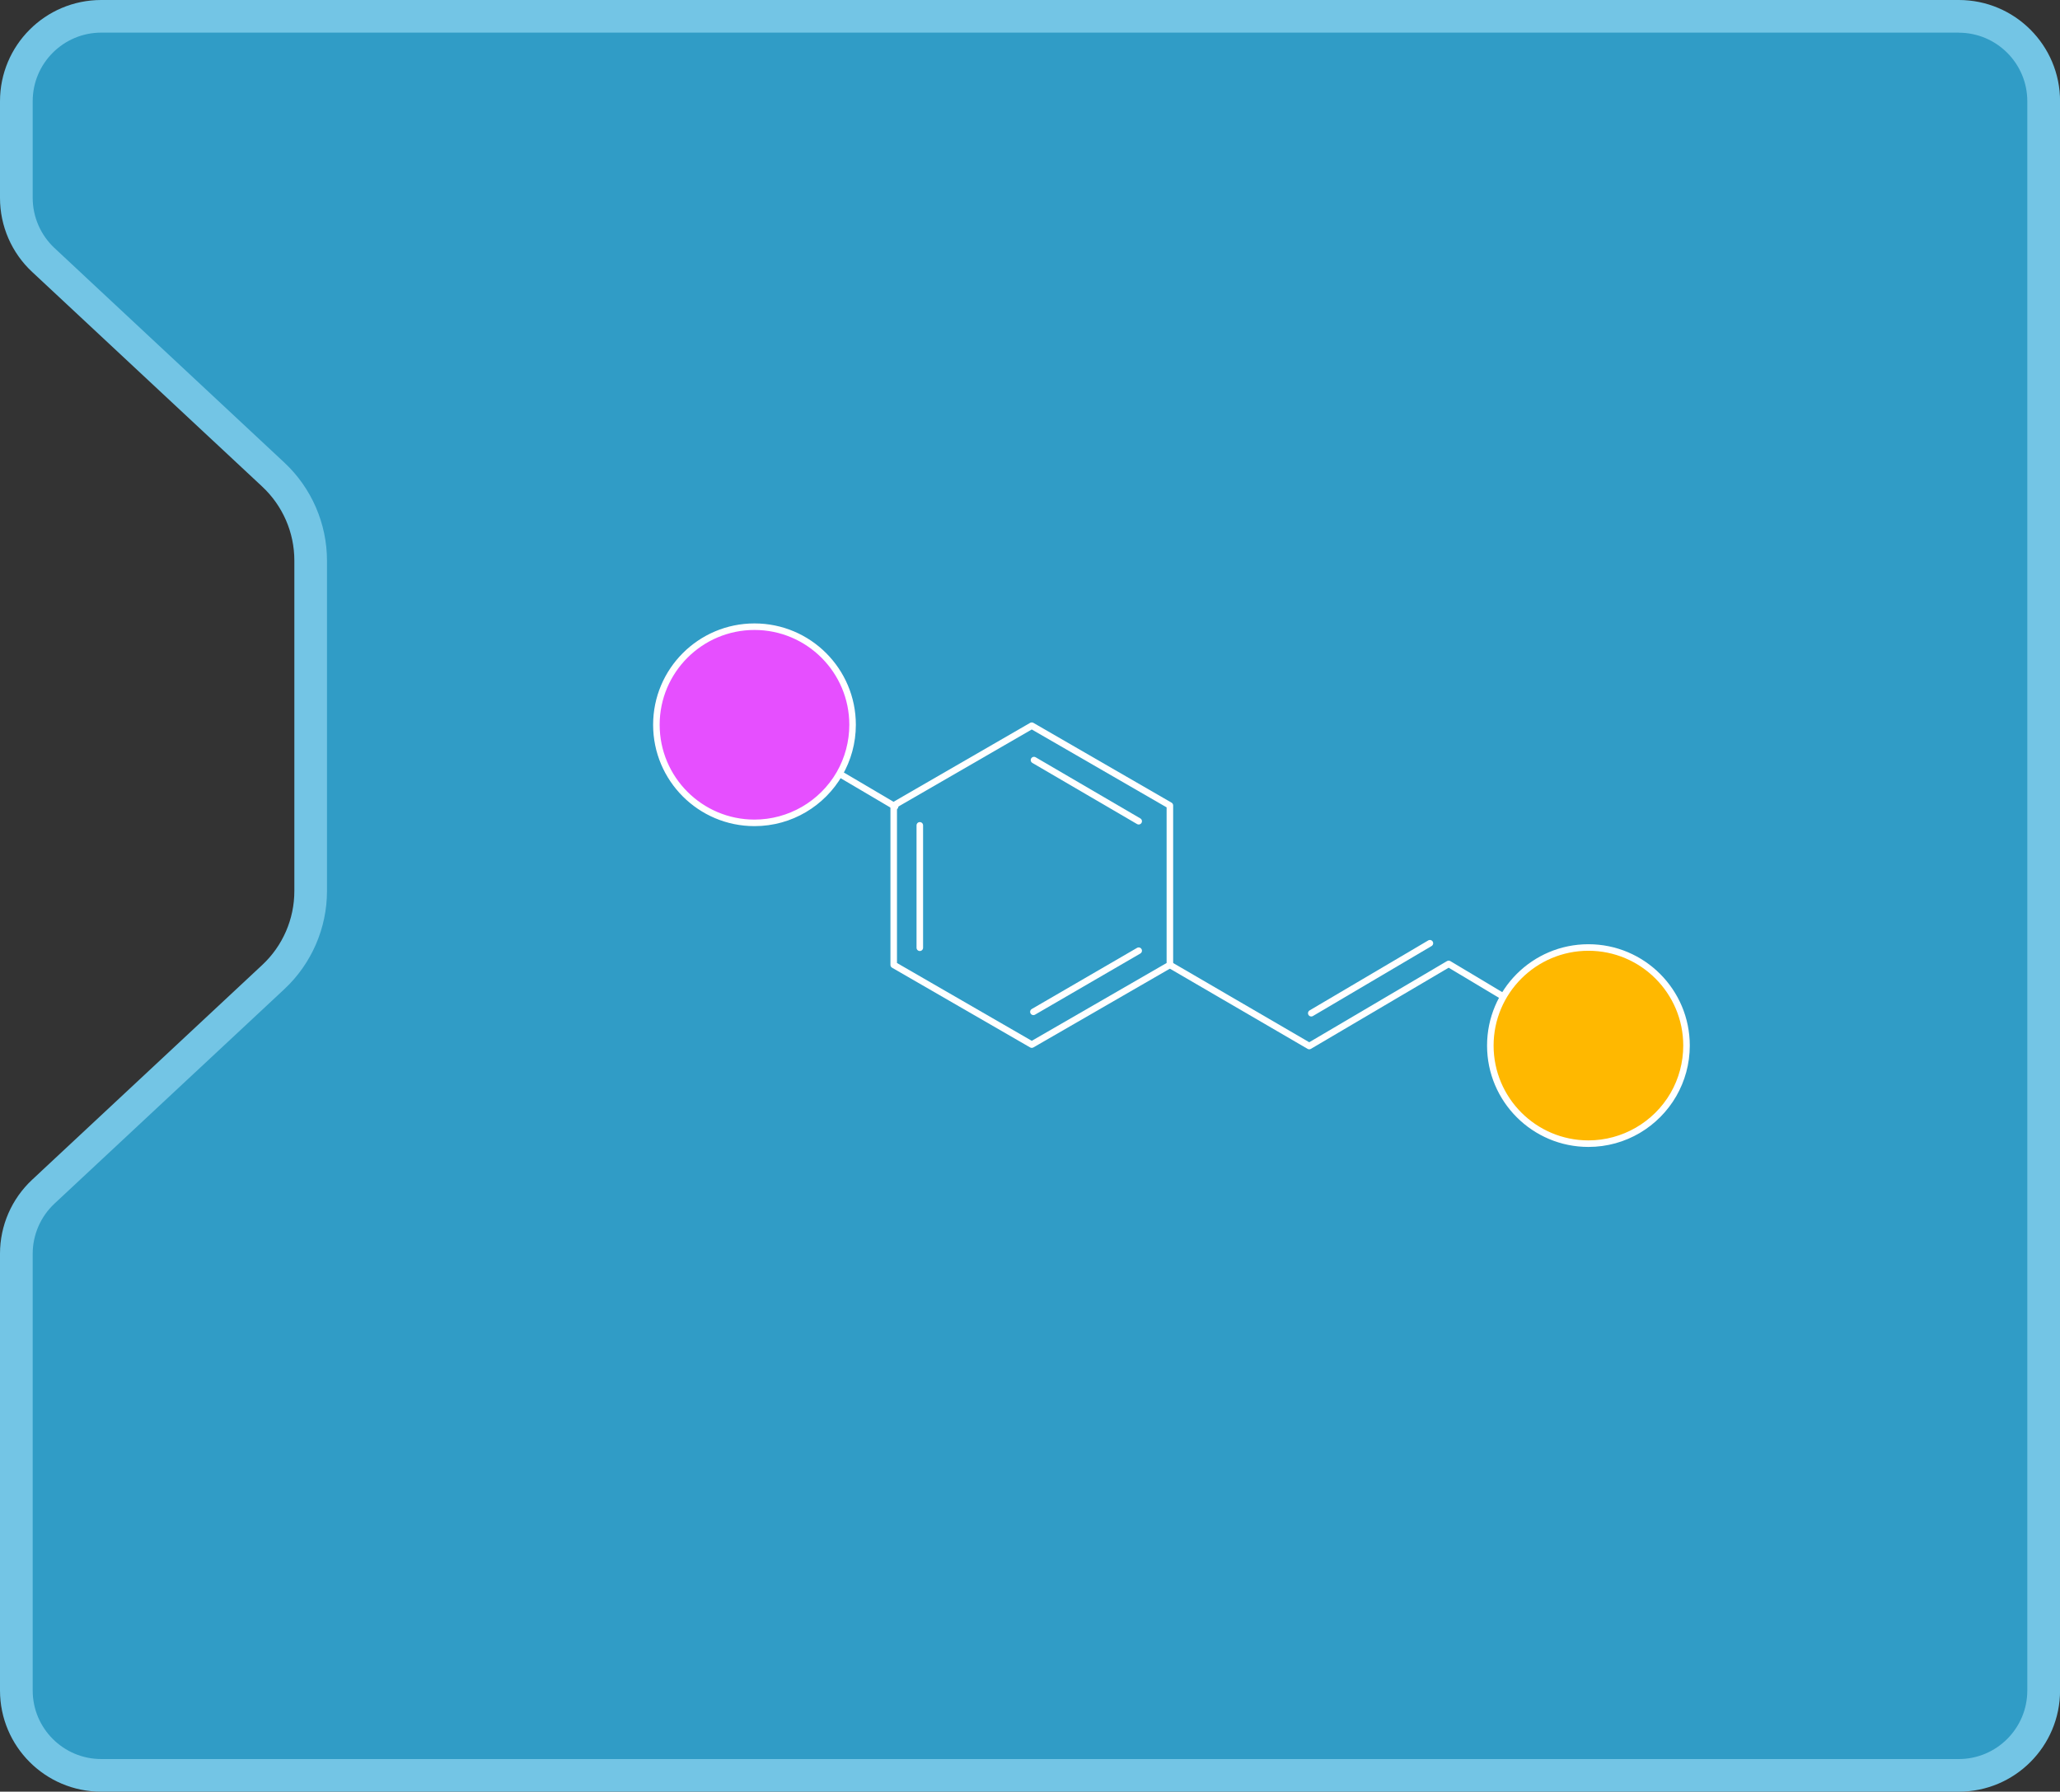 <?xml version="1.0" encoding="UTF-8"?>
<svg id="Layer_2" data-name="Layer 2" xmlns="http://www.w3.org/2000/svg" viewBox="0 0 315 274">
  <rect x="0" y="0" width="315" height="274" fill="#333333" stroke="none"/>
  <defs>
    <style>
      .cls-1 {
        fill: #73c5e5;
      }

      .cls-2 {
        fill: #e64fff;
      }

      .cls-3 {
        fill: #309cc6;
      }

      .cls-4 {
        fill: #ffb800;
      }

      .cls-5 {
        fill: #fff;
      }

      .cls-6 {
        fill: none;
      }

      .cls-6, .cls-7 {
        stroke: #fff;
        stroke-linecap: round;
        stroke-linejoin: round;
      }

      .cls-7 {
        fill: #17ff5f;
      }
    </style>
  </defs>
  <g id="Layer_5" data-name="Layer 5">
    <g>
      <g>
        <path class="cls-3" d="M15.48,271.5c-7.15,0-12.98-5.82-12.98-12.98v-66.8c0-3.58,1.5-7.04,4.12-9.49l35.17-32.82c3.63-3.39,5.71-8.18,5.71-13.14v-50.55c0-4.96-2.08-9.75-5.71-13.14L6.62,39.76c-2.62-2.44-4.12-5.9-4.12-9.49v-14.8c0-7.16,5.82-12.98,12.98-12.98h284.05c7.15,0,12.98,5.82,12.98,12.98v243.05c0,7.16-5.82,12.98-12.98,12.98H15.48Z"/>
        <path class="cls-1" d="M299.52,5c5.78,0,10.48,4.7,10.48,10.48v243.05c0,5.78-4.7,10.48-10.48,10.48H15.48c-5.78,0-10.48-4.7-10.48-10.48v-66.8c0-2.89,1.21-5.68,3.33-7.66l35.17-32.82c4.13-3.86,6.5-9.31,6.5-14.97v-50.55c0-5.65-2.37-11.11-6.5-14.97L8.33,37.93c-2.11-1.97-3.33-4.77-3.33-7.66v-14.8c0-5.78,4.7-10.48,10.48-10.48h284.05M299.52,0H15.48C6.93,0,0,6.93,0,15.48v14.8c0,4.29,1.78,8.39,4.92,11.31l35.17,32.82c3.14,2.93,4.92,7.02,4.92,11.31v50.55c0,4.29-1.78,8.39-4.92,11.31L4.92,180.41c-3.14,2.93-4.92,7.02-4.92,11.31v66.8c0,8.55,6.93,15.48,15.48,15.48h284.05c8.55,0,15.48-6.93,15.48-15.48V15.48c0-8.55-6.93-15.48-15.48-15.48h0Z"/>
      </g>
      <g>
        <path class="cls-2" d="M115.37,125.84c-8.27,0-15-6.73-15-15s6.73-15,15-15,15,6.73,15,15c0,2.63-.69,5.22-2,7.49-2.68,4.63-7.66,7.51-13,7.51Z"/>
        <path class="cls-5" d="M115.37,96.34c8,0,14.5,6.5,14.5,14.5,0,2.55-.67,5.05-1.93,7.24-2.59,4.48-7.4,7.26-12.57,7.26-8,0-14.5-6.5-14.5-14.5s6.5-14.5,14.5-14.5M115.37,95.34c-8.56,0-15.5,6.94-15.5,15.5s6.94,15.5,15.5,15.5c5.74,0,10.75-3.12,13.43-7.76,1.31-2.28,2.07-4.92,2.07-7.74,0-8.56-6.94-15.5-15.5-15.5h0Z"/>
      </g>
      <line class="cls-7" x1="128.8" y1="118.58" x2="136.87" y2="123.34"/>
      <polygon class="cls-6" points="157.77 110.98 136.66 123.18 136.66 147.56 157.77 159.75 178.89 147.56 178.89 123.18 157.77 110.98"/>
      <polyline class="cls-6" points="178.89 147.56 200.2 159.97 221.52 147.41 229.91 152.43"/>
      <line class="cls-6" x1="200.51" y1="154.95" x2="218.65" y2="144.25"/>
      <g>
        <path class="cls-4" d="M242.89,174.9c-8.27,0-15-6.73-15-15s6.73-15,15-15,15,6.73,15,15c0,2.63-.69,5.22-2,7.49-2.67,4.63-7.66,7.51-13,7.51Z"/>
        <path class="cls-5" d="M242.89,145.4c8,0,14.5,6.5,14.5,14.5,0,2.55-.67,5.05-1.93,7.24-2.59,4.48-7.4,7.26-12.57,7.26-8,0-14.5-6.5-14.5-14.5s6.5-14.5,14.5-14.5M242.89,144.4c-8.56,0-15.5,6.94-15.5,15.5s6.94,15.5,15.5,15.5c5.74,0,10.75-3.12,13.43-7.76,1.31-2.28,2.07-4.92,2.07-7.74,0-8.56-6.94-15.5-15.5-15.5h0Z"/>
      </g>
      <line class="cls-6" x1="158.11" y1="116.24" x2="174.12" y2="125.59"/>
      <line class="cls-6" x1="140.65" y1="126.22" x2="140.65" y2="144.94"/>
      <line class="cls-6" x1="174.12" y1="145.39" x2="158.02" y2="154.74"/>
    </g>
  </g>
</svg>